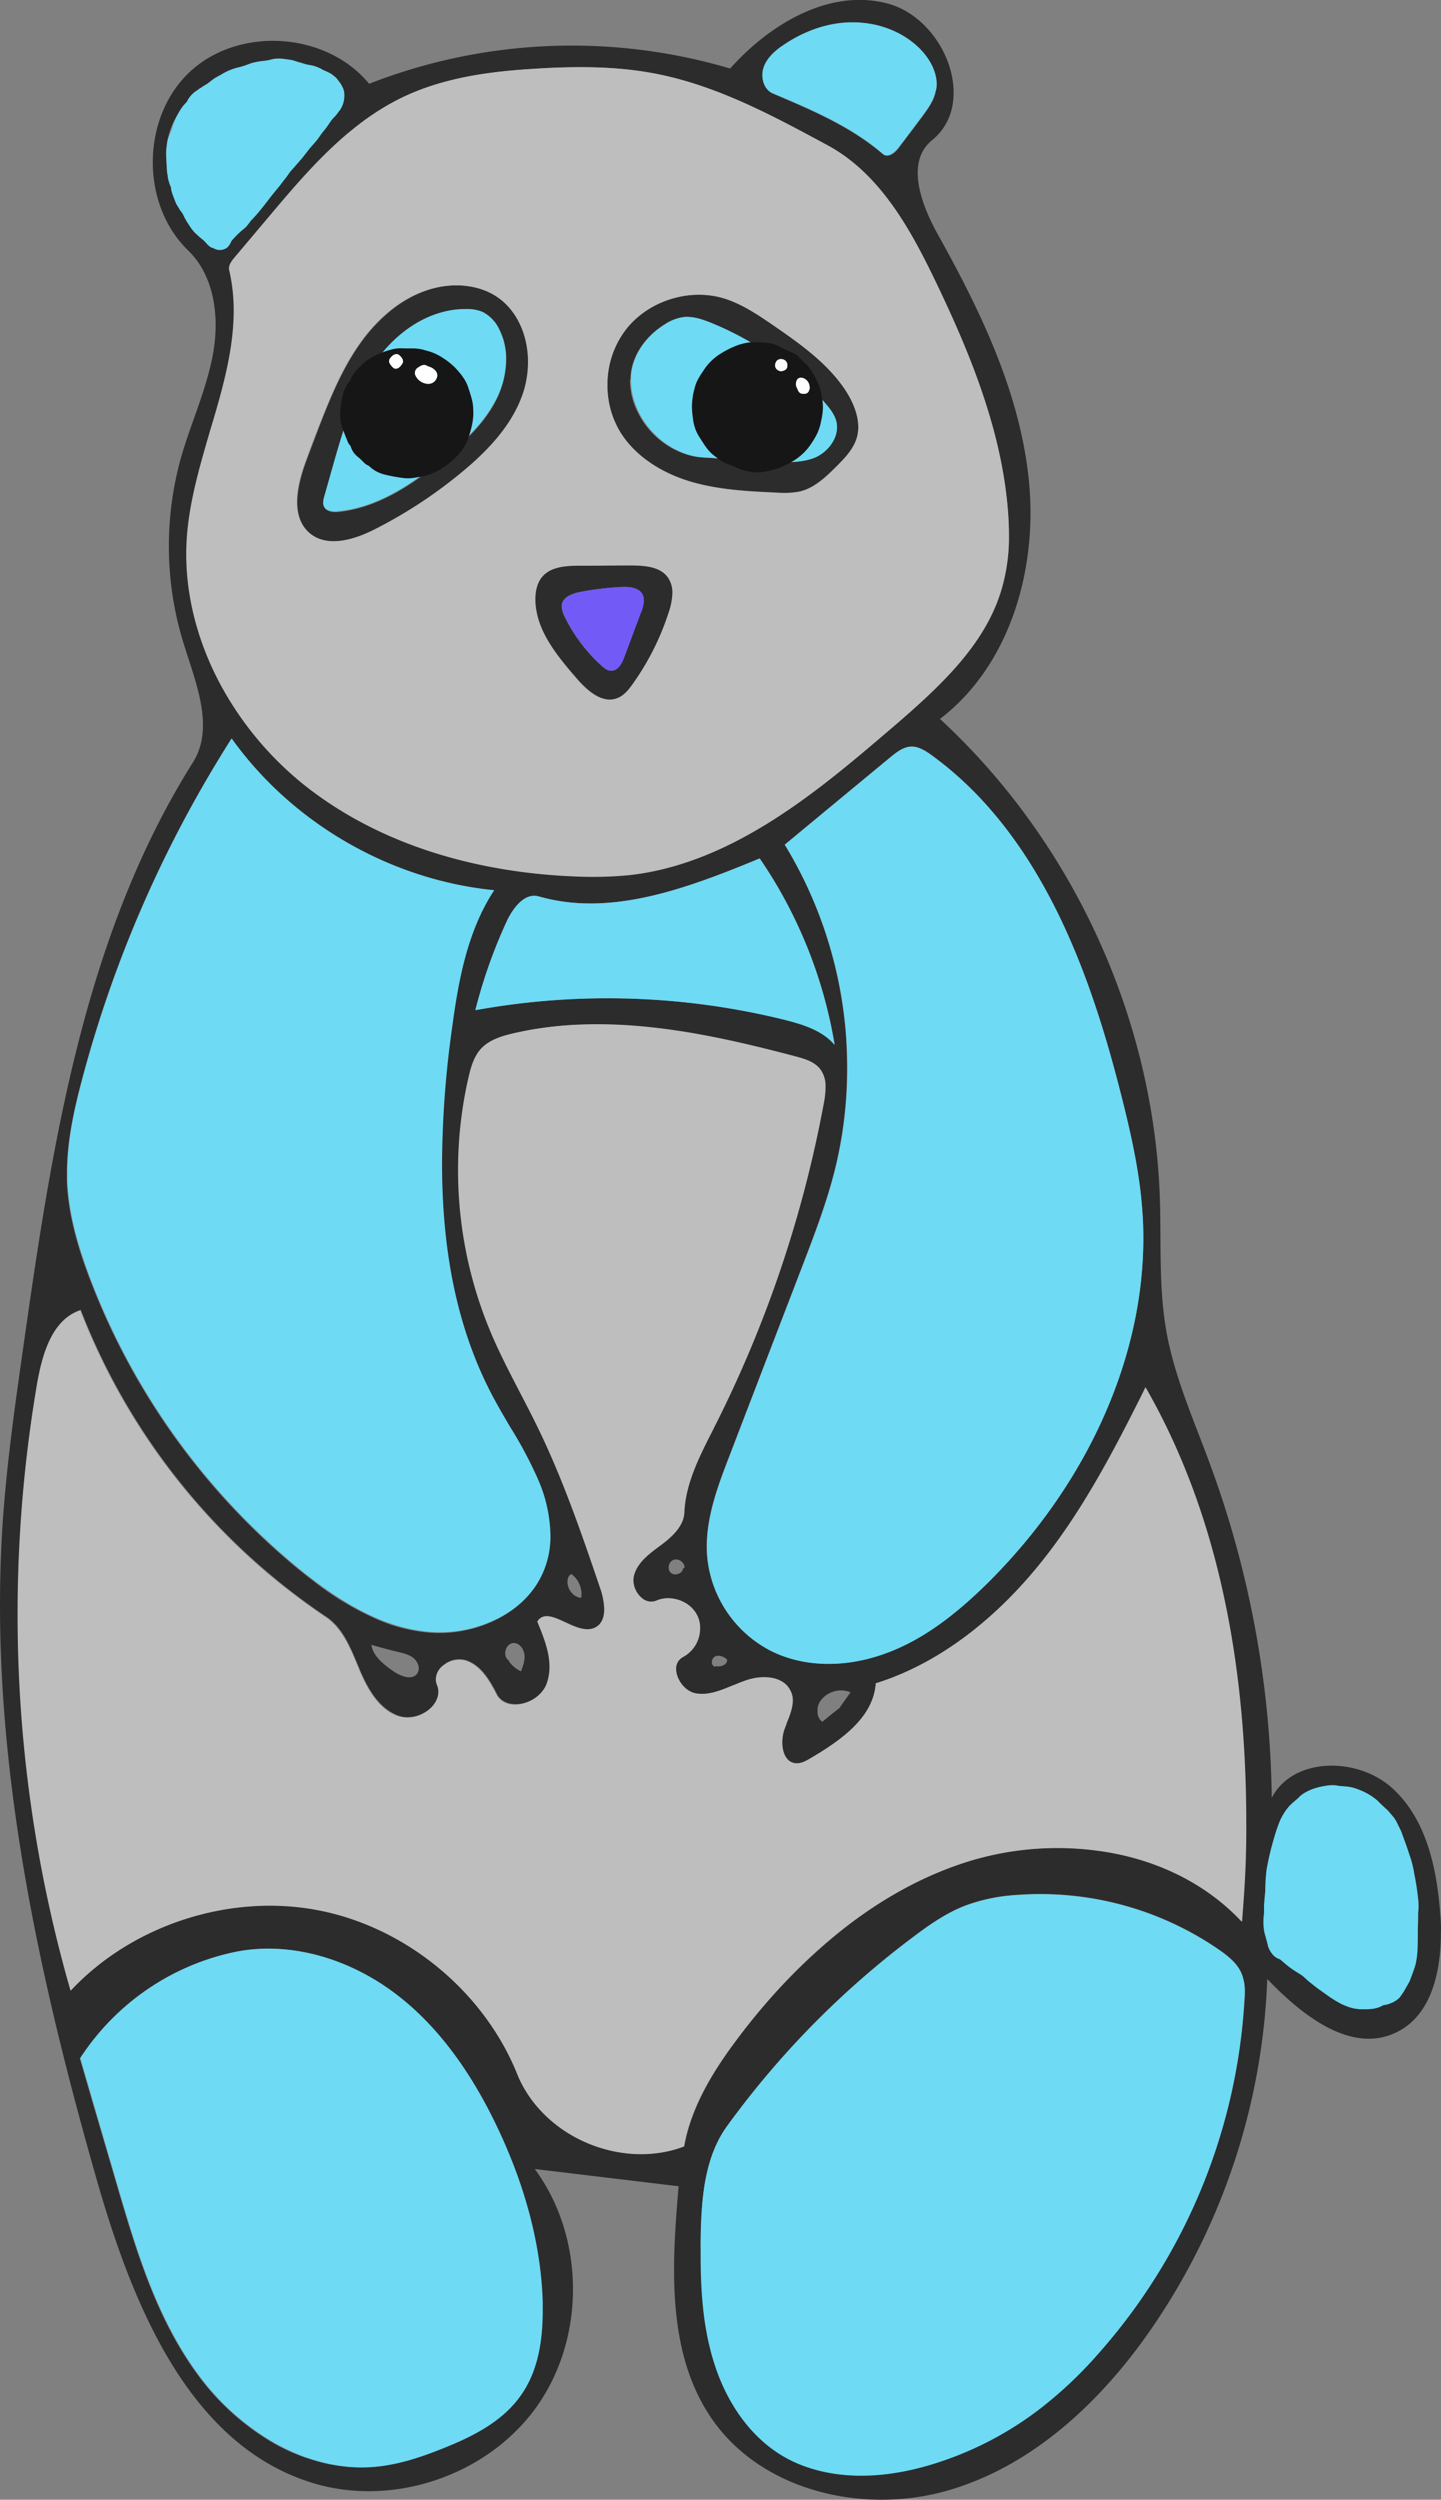 <svg id="Layer_1" data-name="Layer 1" xmlns="http://www.w3.org/2000/svg" viewBox="0 0 576.78 1000.03"><rect x="0" y="0" width="576.78" height="1000.03" fill="#808080" stroke="none"/><defs><style>.cls-1{fill:#2c2c2c;}.cls-2{fill:#bebebe;}.cls-3{fill:#6edaf4;}.cls-4{fill:#725af7;}.cls-5{fill:#161616;}.cls-6{fill:#fefefe;}</style></defs><title>Cute_panda</title><g id="Draw_Layer" data-name="Draw Layer"><path class="cls-1" d="M1201.1,1031.4c-1.3-18.6-5.4-38.5-19.2-51.1s-39.7-12.7-48.3,3.8a399.74,399.74,0,0,0-24.5-132.9c-6.5-17.8-14.4-35.2-17.7-53.8-3.1-17.6-2-35.6-2.6-53.4-2.5-72.1-35-142.6-88-191.5,28.1-21.5,39.1-60,35.6-95.2s-19.3-67.9-36.6-98.9c-6.6-11.9-12.8-28.8-2.2-37.4,18.5-15,5-48.9-18.1-54.8s-46.8,8.3-62.7,26.1a223.06,223.06,0,0,0-144.5,6.1c-17-20.7-51.8-23.1-71.5-5s-20.2,53.1-.9,71.7c10.5,10.2,12.5,26.5,10,40.9-2.6,14.6-8.9,28-12.9,42a131.42,131.42,0,0,0,.9,73.8c4.9,16,12.8,34.1,3.8,48.2-44,70-56.6,154.6-68.2,236.5-3.1,21.7-6.1,43.4-7.7,65.2-6.4,89.6,12.9,179.2,37.6,265.6,14.3,49.8,36.9,105.8,86.3,120.9,32.3,9.9,70.3-3.1,89.8-30.7s19.2-67.7-.9-94.9l57.6,6.9c-2.8,32.1-4.9,67.1,13.6,93.5,20.1,28.6,60.6,37.9,94.2,28.2s60.8-35.1,80.8-63.8a263.68,263.68,0,0,0,47-140.8c13.7,14.3,33.1,29.8,51.1,21.6,14.2-6.4,18.4-23.7,18.4-40a52.5,52.5,0,0,0-.2-6.8Zm-69.6,3.3c0-3.9.1-7.8.2-11.7.1-6,.5-12.8,5.2-16.6,2-1.6,1.8-4.7,2-7.3a19.72,19.72,0,0,1,13.5-17c9.9-3.1,21,2.4,27.2,10.7s8.7,18.8,10.6,29c1.9,10.6,3.3,21.8-.6,31.7s-15.3,17.8-25.4,14.2c-3.8-1.3-7-4.1-10.1-6.7l-20.1-17.4c-2.2-1.9-2.5-5.1-2.5-8.1v-.8ZM943.2,970.3c2,.1,4-1,5.5-1.9,6.4-3.7,12.6-7.8,17.4-12.5,3.8-3.8,6.8-8,8.2-13a23.3,23.3,0,0,0,.8-4.6c23.8-7.4,46.5-23.9,65.7-47.8,15.3-19,27.1-40.6,38.4-63,1.3-2.5,2.6-5.1,3.8-7.7h0c3.3,5.8,6.5,11.8,9.4,18a278.23,278.23,0,0,1,15.8,41.6c2.3,7.9,4.4,16,6.2,24.3,1.9,9,3.5,18.3,4.8,27.8h0v.2c1.2,8.9,2.1,17.8,2.7,26.8q1.2,17.25,1.2,35.4c0,10.6-.3,21.6-.9,32.7-.1,2.3-.3,4.7-.4,7h0c-12.7-13.7-30.2-23.1-50.4-27.2a120.94,120.94,0,0,0-58.5,2.9c-17.7,5.4-34.9,14.7-51.2,27.6a237.09,237.09,0,0,0-41,42.4c-8.7,11.5-19.2,26.9-22.2,44.2a42,42,0,0,1-7.9,2.2,51.4,51.4,0,0,1-17.5.2,53.44,53.44,0,0,1-13.7-4,57.89,57.89,0,0,1-12.3-7.3l-.1-.1h0a50.09,50.09,0,0,1-11.7-13,46.27,46.27,0,0,1-3.6-7c-13.4-33.3-44.9-59.2-80.2-65.7-33.9-6.3-70.8,5-95.4,29.1-1,1-2.1,2.1-3.1,3.2h0a548.36,548.36,0,0,1-21.2-150.9,540.12,540.12,0,0,1,7.9-92.6c1.8-10.5,5.5-24.9,17.2-28.7a262.06,262.06,0,0,0,98.2,122.7c6.5,4.3,9.6,11.9,12.7,19.3l.3.7.4,1c3,7.2,7.6,15.9,15.8,18.7,3.6,1.2,7.9.3,11.4-2.1,2.9-2.1,4.5-4.9,4.5-7.7a7.17,7.17,0,0,0-.6-2.9,5.38,5.38,0,0,1-.4-2.2c0-2.1,1.2-4.1,3.3-5.7A9.56,9.56,0,0,1,811,929c5.8,1.8,9.4,7.5,12.4,13.4,1.4,2.9,4.4,4.4,8.2,4.2a13.5,13.5,0,0,0,3.4-.6,14.15,14.15,0,0,0,3.1-1.4,12.23,12.23,0,0,0,5.4-6.1,19.23,19.23,0,0,0,1.2-6.9c0-6-2.4-12.2-4.9-18.1,2.4-3.7,6.6-1.7,11.1.3,3.9,1.8,8.1,3.8,11.6,2.3,2.6-1.1,4.1-3.7,4.1-7.6a24.39,24.39,0,0,0-1.5-8c-7.2-21.2-14.7-43.1-24.6-63.6-2.4-5-5-9.9-7.5-14.8h0c-4.3-8.3-8.8-16.9-12.4-25.7-1.8-4.5-3.5-9.1-5-13.8a168.8,168.8,0,0,1-6.8-33.8h0c-.5-5.2-.7-10.5-.7-15.7a166,166,0,0,1,4.2-37.3c.9-3.8,2.1-8.1,4.9-11.3,3.2-3.5,8.1-5.1,12.9-6.2a136.28,136.28,0,0,1,24.5-3.4h.9c3.4-.1,6.9-.2,10.3-.1h0c26.5.3,52.9,6.5,76.7,12.8,4.2,1.1,8.1,2.3,10.4,5.5a11.48,11.48,0,0,1,1.9,6.9,35,35,0,0,1-.7,6.5,481.36,481.36,0,0,1-43.4,128.7c-.4.7-.7,1.5-1.1,2.2-5.2,10.4-10.7,21.1-11.3,32.7a11.58,11.58,0,0,1-1.4,4.8h0a13.67,13.67,0,0,1-2,2.9,36.73,36.73,0,0,1-5.9,5.3l-.4.3c-4.4,3.3-9.1,6.7-10.4,12a11,11,0,0,0-.2,1.8,9.47,9.47,0,0,0,4.1,7.6,5.46,5.46,0,0,0,5.1.5,10.64,10.64,0,0,1,3.5-.9,13.29,13.29,0,0,1,10.7,3.9,11.42,11.42,0,0,1,2.1,3,11.81,11.81,0,0,1,1.1,5,13.16,13.16,0,0,1-6.7,11.5,5.3,5.3,0,0,0-2.9,4.9c0,3.9,3.4,8.9,7.9,9.7,5.1.9,10.2-1.2,15.1-3.3h.1c1.4-.6,2.9-1.2,4.3-1.7,4.2-1.5,9.1-1.9,12.9-.6a12.27,12.27,0,0,1,3.2,1.7h0a7.05,7.05,0,0,1,2.1,2.7,8,8,0,0,1,1,4.1c0,3-1.2,6.1-2.5,9.2v.1l-.9,2.4a16.36,16.36,0,0,0-.8,5c.2,3.6,1.7,8.1,5.8,8.3ZM905.1,1160c.2-14.9,1.2-31.9,10.6-44.7a354.61,354.61,0,0,1,74-75.3c7.6-5.7,14.3-10.2,21.7-13a71.42,71.42,0,0,1,20.4-4.1,126.06,126.06,0,0,1,80.8,22c3.6,2.5,7.2,5.4,8.9,9.4a19.8,19.8,0,0,1,1.3,7.5c0,1.2,0,2.5-.1,3.5a233.57,233.57,0,0,1-58.5,141,170.56,170.56,0,0,1-24,22.5,132.84,132.84,0,0,1-42.9,21.8,93.48,93.48,0,0,1-31.4,4.3,61.47,61.47,0,0,1-25-6.2c-1-.5-2-1.1-2.9-1.6-12.9-7.7-22.8-21.5-27.9-38.8-4.3-14.7-4.9-30.2-4.9-42a41.69,41.69,0,0,1-.1-6.3Zm75.8-592.2c2.7-2.2,5.4-4.3,8.6-4.3,2.9,0,5.6,1.7,7.9,3.4a138.91,138.91,0,0,1,20.2,18,161.62,161.62,0,0,1,13.7,17c21.9,31,33.9,68.9,42.1,101.4,3.7,14.6,7.3,30.3,8.4,46.1.2,3.6.4,7.2.4,10.9h0c0,48-22.4,98.1-61.7,137.2-14,14-26.6,22.9-39.6,28.1-16.6,6.6-33.9,6.5-47.5-.1a47.24,47.24,0,0,1-25.9-38.7c0-1-.1-2.1-.1-3.2,0-12.5,4.7-24.9,8.9-35.8l14.4-37.5,14.5-37.7c4.9-12.9,10.1-26.2,13.5-39.8a169.9,169.9,0,0,0,4.9-40.4c0-4.7-.2-9.4-.5-14a172.14,172.14,0,0,0-20-67.8q-2.1-3.9-4.5-7.8,21.3-17.55,42.3-35ZM718.3,368l7-8.3,7-8.3c9.5-11.3,19.8-23.5,31.9-33.6h.1c2.4-2,4.9-4,7.5-5.8a102,102,0,0,1,13.5-8c17.2-8.3,36.4-10.5,53-11.6,20.2-1.3,35.4-.6,49.4,2.1,24.4,4.9,46.6,16.9,68.1,28.5,21.2,11.5,33.4,34.1,43.2,54.4,4.8,10.1,9.8,20.9,14.2,32.2,5.7,14.7,10.4,29.7,13,45.1.8,4.8,1.4,9.6,1.8,14.5.2,3.4.4,6.6.4,9.6a77.79,77.79,0,0,1-2.2,19.4c-3.6,14.1-11.7,25.8-22.1,36.9-5,5.4-10.6,10.5-16.1,15.4-2.3,2-4.7,4.1-7.2,6.2-20.4,17.4-44.4,38-72.1,49.5a132.94,132.94,0,0,1-13.8,4.9,112,112,0,0,1-18.3,3.7,141.15,141.15,0,0,1-22.1.5c-29.6-1.2-72.4-8.5-107.5-36.2a129.11,129.11,0,0,1-34.4-41.3,133,133,0,0,1-7.2-16.5,118.42,118.42,0,0,1-4.9-19.5,99.87,99.87,0,0,1-1.2-15.4q0-3.75.3-7.5c1.1-14.2,5.3-28.4,9.3-42.1,4.6-15.7,9.4-31.9,9.4-47.8a71.18,71.18,0,0,0-1.8-16.2c0-.2-.1-.4-.1-.7-.1-1.4.8-2.8,1.9-4.1Zm212-76.1c1.4-4.1,5.2-7.1,7.9-8.9a57.93,57.93,0,0,1,8.4-4.7h0a47,47,0,0,1,11-3.5,42.34,42.34,0,0,1,7.9-.8c10.2-.1,20,3.6,26.8,10.2,4.5,4.3,7.1,9.6,7.1,14.6a13.33,13.33,0,0,1-.3,2.8c-.8,3.9-3.4,7.3-5.6,10.3l-3.3,4.4-5.9,7.8c-1,1.4-2.7,2.9-4.4,3.1a2.73,2.73,0,0,1-1.8-.5c-12.9-11.1-28.8-17.8-44.1-24.3-2.6-1.1-4.2-3.9-4.2-7.3a6.56,6.56,0,0,1,.5-3.2ZM953,945.3a10.09,10.09,0,0,1,12-3.4c-1.4,2-2.8,3.9-4.2,5.9l.1.1c-2.4,1.9-4.8,3.8-7.2,5.8a4.77,4.77,0,0,1-1.9-4.1,6.17,6.17,0,0,1,1.2-4.3ZM827.5,633.4a19.2,19.2,0,0,1,1.8-3.3,21.41,21.41,0,0,1,1.3-1.9c2.3-3,5.6-5.8,9.7-4.7,28.3,8.1,58-2.6,88.4-15.2A177.63,177.63,0,0,1,942.9,633a184.86,184.86,0,0,1,15.8,49.9h0c-4.9-5.9-12.8-8.2-19.8-10a296.35,296.35,0,0,0-114.1-5.5c-3.2.5-6.5,1-9.7,1.6h0a197.64,197.64,0,0,1,12.4-35.6Zm83.2,294.2c1.6-.8,3.6,0,4.9,1.2.2,2.1-2.6,3.1-4.7,2.6v.3a1.77,1.77,0,0,1-1.4-1.9,2.61,2.61,0,0,1,1.2-2.2Zm-16.5-38.7a3.45,3.45,0,0,1,4.4,3.1l-.6.3c-.2,2.1-3.3,3.2-4.9,1.8a2.72,2.72,0,0,1-.9-2.1,3.17,3.17,0,0,1,2-3.1Zm-41.8,6.3.9-.6a10,10,0,0,1,3.9,9.5c-3.1-.2-5.5-3.3-5.5-6.4a4.51,4.51,0,0,1,.7-2.5Zm-49.3-134A185.92,185.92,0,0,0,814.9,809a140.75,140.75,0,0,0,6.8,14.7c2.2,4.1,4.6,8.1,6.9,12.1a165.84,165.84,0,0,1,10.9,20.4c3.4,8.1,5.2,15.9,5.2,23.1a37,37,0,0,1-2.2,13c-3.1,8.6-9.7,15.7-19,20.4a51.46,51.46,0,0,1-28.4,5.2,66.3,66.3,0,0,1-21.4-6,119.67,119.67,0,0,1-24.3-15c-1.8-1.3-3.6-2.8-5.5-4.3a278.78,278.78,0,0,1-83.6-116.5c-3.9-10.3-8.4-24.1-9-38.6v-3.2c0-12.7,2.8-25.3,5.9-37A484.74,484.74,0,0,1,711,570.4c2-3.3,4-6.6,6.1-9.9h0c22.2,31,57,52.6,94.5,59.2,3.5.6,7,1.1,10.5,1.4h0c-6.6,10.1-10.5,21.6-13.1,33.2-.3,1.6-.7,3.3-1,4.9-1.1,5.6-1.9,11.1-2.6,16.4a399.65,399.65,0,0,0-4.1,54.9c.2,10.8.7,21,1.8,30.7ZM662.6,1080.1a97.85,97.85,0,0,1,47.7-32.2,92.78,92.78,0,0,1,9.1-2.2c1.8-.3,3.6-.6,5.5-.8,15.7-1.7,31.8,2.2,45.8,9.9a88.77,88.77,0,0,1,12.5,8.1,93.09,93.09,0,0,1,9.6,8.4,144.09,144.09,0,0,1,24.4,32.5c2.3,4.1,4.5,8.4,6.7,13,11.1,23.5,17,46.8,17.8,69v3.7c0,14.8-3,26-9.3,34.5-7.5,10.2-19.6,16-30.3,20.3-8,3.2-17.5,6.6-27.6,7.5a62.53,62.53,0,0,1-10.6,0,68.44,68.44,0,0,1-16.6-3.6h-.2a81.25,81.25,0,0,1-12.5-5.6,99.74,99.74,0,0,1-31.3-28.2c-16.7-22.9-24.7-50.5-32.5-77.1l-9-30.7-5.3-18.2c2-3,4-5.7,6.1-8.3Zm168-157.9c2.2.3,3.7,2.6,3.9,4.8s-.6,4.4-1.4,6.5a12.15,12.15,0,0,1-4.9-4.1l.1-.2a3.11,3.11,0,0,1-1.5-2.8c-.1-2.2,1.5-4.5,3.8-4.2Zm-46.1,3.7c2.1.5,4.3,1.1,5.9,2.6s2.4,4,1.2,5.8c-2,3-6.7,1.2-9.7-.9-3.8-2.7-8-5.9-8.7-10.5,3.8,1.1,7.6,2.1,11.3,3ZM694.1,313.5c5.7-11.2,17.7-18,29.8-21.4,10.7-3,23-3.5,32.3,2.6,3.2,2.2,6.2,5.8,5.4,9.7a12.42,12.42,0,0,1-2.8,5c-10.4,13.2-20.9,26.4-31.3,39.6-4.5,5.6-9,11.4-15,15.5a8.86,8.86,0,0,0-4.7-9.3c-10.5-5.2-16.8-17-16.8-28.6a31.48,31.48,0,0,1,3.1-13.1Z" transform="translate(-624.56 -264.88)"/><path class="cls-1" d="M963.6,422c-7.2-11.6-19-19.7-29.4-26.9-6.3-4.3-12.8-8.8-20.4-11-13.9-4-30.3,1.4-39,13a36.24,36.24,0,0,0-7.1,21.8,35.2,35.2,0,0,0,5.4,19.2c5.6,8.8,15.5,15.7,27.9,19.4,11.2,3.3,22.9,3.9,34.4,4.4a34.75,34.75,0,0,0,9.1-.4c6.2-1.4,11.1-6.4,15.1-10.3,3-3,6.4-6.5,7.8-10.9a15.07,15.07,0,0,0,.7-4.8c-.1-5.2-2.5-10.3-4.5-13.5Zm-86.7-5.6c.1-8.2,5.3-16.5,13.4-21.6a19.68,19.68,0,0,1,8-3.1c3.7-.3,7.3.9,10.4,2.2a123.53,123.53,0,0,1,45.5,31.7c2.1,2.4,4.5,5.2,5.1,8.6a9.15,9.15,0,0,1,.1,1.7c0,4.9-3.8,9.9-9.2,12.1-5.6,2.3-11.9,1.9-17.6,1.5-8.9-.5-17.9-1.1-26.8-1.6a24.85,24.85,0,0,1-7.1-1.4,33.33,33.33,0,0,1-20.8-21.4,29.23,29.23,0,0,1-1.2-8.3.4.4,0,0,0,.2-.4Z" transform="translate(-624.56 -264.88)"/><path class="cls-1" d="M892.1,496.1a8,8,0,0,0-2.2-2.3,13.55,13.55,0,0,0-4.4-2,39.28,39.28,0,0,0-8.6-.8c-6.6,0-13.3.1-19.9.1h-.4c-5.4,0-11.5.4-14.9,4.4-1.8,2.1-2.8,5.2-2.8,9v.5c.2,11.6,7.9,21.4,16.5,31.2,6.1,7.1,11.4,9.7,16.1,8,2.8-1,4.8-3.6,6.5-5.9a104.42,104.42,0,0,0,14.3-28.5,25.81,25.81,0,0,0,1.5-7.9,11,11,0,0,0-1.7-5.8Zm-42.7,10.7c.4-2.5,2.9-4.2,7.3-5.1a130.39,130.39,0,0,1,16.5-2c4.5-.2,7.3.7,8.5,3a4.71,4.71,0,0,1,.5,2.4,15.34,15.34,0,0,1-1.1,4.7c-2.2,5.9-4.4,11.9-6.7,17.9-1.4,3.8-3.1,5.6-5.3,5.5-1.5,0-2.8-1.1-3.8-2a65,65,0,0,1-14.8-19.7,9.83,9.83,0,0,1-1.1-3.9v-.8Z" transform="translate(-624.56 -264.88)"/><path class="cls-1" d="M823.6,383.6c-7.3-4.8-17.4-5.9-27.1-2.9a42.45,42.45,0,0,0-8.7,3.8,50.76,50.76,0,0,0-8.5,6.1,64.72,64.72,0,0,0-10.5,11.7c-7,9.8-11.7,21.2-15.9,31.9-1.9,5-3.9,10.3-5.9,15.6-2.2,6.1-3.4,11.5-3.4,16,0,5.4,1.7,9.6,5,12.4,7.1,6,18.1,2.5,26-1.4a191.86,191.86,0,0,0,34.6-22.5c13.7-11.2,21.6-21.6,25.2-32.9a40,40,0,0,0,1.7-11.5c0-11.3-4.7-21.1-12.5-26.3Zm-69.2,80.1,1.8-6.3L758,451c4-14,8.1-28.5,16.6-40.8,9.4-13.7,23.1-21.8,36.6-21.6a16.07,16.07,0,0,1,6.7,1.2,14.83,14.83,0,0,1,6.5,6.8,25.8,25.8,0,0,1,2.8,12.2,37,37,0,0,1-4.5,17.1c-4.8,9-12.7,16.2-20.4,22.5-11.6,9.6-25.8,19.6-42.2,21.3-1.7.2-4.8.1-5.8-2a2.9,2.9,0,0,1-.3-1.4,7.1,7.1,0,0,1,.4-2.6Z" transform="translate(-624.56 -264.88)"/><path class="cls-2" d="M1123.4,994c0-32.5-3-62.9-8.9-90.2-6.6-31-17.2-59.2-31.4-83.9-12.5,25.1-25.2,49.5-42.3,70.6-19.3,23.8-42,40.4-65.7,47.8-.9,13.4-13.2,22.4-26.3,30.1-1.5.9-3.5,2-5.5,1.9-4.2-.2-5.6-4.6-5.6-8.4a16.36,16.36,0,0,1,.8-5l.9-2.4v-.1c1.2-3,2.5-6.2,2.5-9.2a8,8,0,0,0-1-4.1c-2.9-5.8-11.4-6.4-18.3-3.8-1.4.5-2.9,1.1-4.3,1.7h-.1c-4.9,2-9.9,4.2-15.1,3.3-4.5-.8-7.9-5.8-7.9-9.7a5.23,5.23,0,0,1,2.9-4.9,12.92,12.92,0,0,0,6.7-11.5,10.75,10.75,0,0,0-1.1-5c-2.7-5.7-10.5-8.6-16.4-6a5.51,5.51,0,0,1-5.1-.5,9.47,9.47,0,0,1-4.1-7.6,11,11,0,0,1,.2-1.8c1.3-5.2,5.9-8.7,10.4-12l.4-.3c4.2-3.1,9.2-7.5,9.4-13.1.5-11.6,6-22.3,11.3-32.7.4-.7.7-1.5,1.1-2.2a480.18,480.18,0,0,0,43.4-128.7,34.06,34.06,0,0,0,.7-6.5,11.28,11.28,0,0,0-1.9-6.9c-2.3-3.2-6.2-4.4-10.4-5.5-34.6-9.1-74.7-18-112.8-9.1-4.7,1.1-9.6,2.6-12.9,6.2-2.8,3.1-4,7.4-4.9,11.3a165.34,165.34,0,0,0-4.2,37.3,167,167,0,0,0,12.5,63.4c3.6,8.8,8.1,17.4,12.4,25.7h0c2.5,4.8,5.1,9.8,7.5,14.8,9.9,20.5,17.4,42.4,24.6,63.6a27.91,27.91,0,0,1,1.5,8c0,3.9-1.4,6.5-4.1,7.6-3.5,1.4-7.6-.4-11.6-2.3-4.5-2.1-8.7-4.1-11.1-.3,2.4,5.8,4.9,12,4.9,18.1a20,20,0,0,1-1.2,6.9c-1.7,4.4-6.7,7.9-12,8.2-3.7.2-6.7-1.3-8.1-4.2-3-5.9-6.6-11.6-12.4-13.4a10.15,10.15,0,0,0-8.5,1.7,7.2,7.2,0,0,0-3.3,5.7,5.7,5.7,0,0,0,.4,2.2,7.17,7.17,0,0,1,.6,2.9c0,2.8-1.6,5.6-4.5,7.7a13,13,0,0,1-11.4,2.1c-8.2-2.7-12.7-11.4-15.8-18.7l-.4-1-.3-.7c-3-7.3-6.2-14.9-12.7-19.3a261.57,261.57,0,0,1-98.2-122.7c-11.6,3.8-15.3,18.3-17.2,28.7a550.35,550.35,0,0,0-7.9,92.6,543.54,543.54,0,0,0,21.2,150.9c24.5-26.2,63.3-38.9,98.6-32.3s66.8,32.4,80.2,65.7c4.8,11.9,14.9,21.9,27.7,27.4s27,6.1,39,1.5c3.1-17.4,13.5-32.8,22.2-44.2,12.8-16.8,26.5-31,41-42.4,16.3-12.9,33.6-22.2,51.2-27.6a121,121,0,0,1,58.5-2.9c20.3,4.1,37.7,13.6,50.4,27.2a385.33,385.33,0,0,0,1.8-39.7Z" transform="translate(-624.56 -264.88)"/><path class="cls-2" d="M1028.4,478.8c0-3-.1-6.2-.4-9.6-2.6-33.2-16.1-65-29-91.8-9.8-20.3-22-43-43.2-54.4-21.5-11.6-43.6-23.6-68.1-28.5-14-2.8-29.2-3.4-49.4-2.1-16.5,1-35.8,3.2-53,11.6-21.9,10.6-38.5,30.3-53.1,47.6l-7,8.3-7,8.3c-1,1.2-2,2.6-2,4.1a2,2,0,0,0,.1.7,71.18,71.18,0,0,1,1.8,16.2c0,15.9-4.7,32.2-9.4,47.8-4,13.7-8.2,27.9-9.3,42.1q-.3,3.75-.3,7.5c0,17.2,4.6,34.9,13.3,51.4a131.51,131.51,0,0,0,34.4,41.3c35.2,27.7,77.9,35,107.5,36.2a154.56,154.56,0,0,0,22.1-.5c41.6-4.6,76.3-34.3,104.2-58.1,21.3-18.2,39.5-35.2,45.4-58.5a71.63,71.63,0,0,0,2.4-19.6ZM867.7,418.9a36,36,0,0,1,7.1-21.8c8.7-11.6,25.1-17,39-13,7.5,2.2,14.1,6.7,20.4,11,10.4,7.2,22.2,15.4,29.4,26.9,2,3.3,4.5,8.3,4.5,13.6a15.07,15.07,0,0,1-.7,4.8c-1.4,4.4-4.8,7.8-7.8,10.9-3.9,3.9-8.8,8.9-15.1,10.3a34.75,34.75,0,0,1-9.1.4c-11.4-.5-23.2-1.1-34.4-4.4-12.4-3.7-22.3-10.6-27.9-19.4a36,36,0,0,1-5.4-19.3Zm-28.9,85.7c0-3.7.9-6.8,2.8-9,3.4-4,9.5-4.4,14.9-4.4h.4c6.6,0,13.3-.1,19.9-.1,6.1,0,12.3.5,15.3,5.1a10.68,10.68,0,0,1,1.6,5.8,26.91,26.91,0,0,1-1.5,7.9,104.42,104.42,0,0,1-14.3,28.5c-1.6,2.3-3.6,4.9-6.5,5.9-4.7,1.7-10-.9-16.1-8-8.5-9.8-16.2-19.6-16.5-31.2v-.5Zm-95.4-38.9c0-4.4,1.1-9.8,3.4-16,1.9-5.3,3.9-10.6,5.9-15.6,4.2-10.7,8.9-22,15.9-31.9,5.4-7.6,14.6-17.5,27.7-21.5,9.7-3,19.9-1.9,27.1,2.9,7.8,5.2,12.5,15,12.5,26.1a40.52,40.52,0,0,1-1.7,11.5c-3.5,11.2-11.5,21.7-25.2,32.9a187.12,187.12,0,0,1-34.6,22.6c-7.9,4-18.9,7.5-26,1.4-3.3-2.8-5-7-5-12.4Z" transform="translate(-624.56 -264.88)"/><path class="cls-3" d="M844.9,879.3a58.54,58.54,0,0,0-5.2-23.1,165.84,165.84,0,0,0-10.9-20.4c-2.3-3.9-4.7-8-6.9-12.1-13.7-25.8-20.4-56.3-20.4-93.3a399.65,399.65,0,0,1,4.1-54.9c2.4-17.7,5.9-38,16.8-54.5-41.5-4.1-80.8-26.7-105.1-60.7A484.94,484.94,0,0,0,657.4,697c-3.1,11.7-5.9,24.2-5.9,37v3.2c.6,14.5,5.1,28.2,9,38.6a277.91,277.91,0,0,0,83.6,116.5c24.9,20.5,41.2,24.2,51.2,25.3a51.46,51.46,0,0,0,28.4-5.2c9.3-4.7,15.8-11.7,19-20.4a36,36,0,0,0,2.2-12.7Z" transform="translate(-624.56 -264.88)"/><path class="cls-3" d="M1082.2,760.2h0c0-3.6-.1-7.3-.4-10.9-1.1-15.8-4.7-31.5-8.4-46.1-11.7-46.2-31-103.6-76-136.2-2.3-1.6-5-3.4-7.9-3.4-3.1,0-5.8,2-8.6,4.3-14.1,11.6-28.1,23.2-42.2,34.9a171,171,0,0,1,25,89.6,165.51,165.51,0,0,1-4.9,40.4c-3.4,13.6-8.5,26.9-13.5,39.8l-14.5,37.7-14.4,37.5c-4.2,10.9-8.9,23.2-8.9,35.8,0,1,0,2.1.1,3.2a47.24,47.24,0,0,0,25.9,38.7c13.6,6.7,30.9,6.7,47.5.1,13-5.1,25.5-14.1,39.6-28.1,39.2-39.3,61.6-89.2,61.6-137.3Z" transform="translate(-624.56 -264.88)"/><path class="cls-3" d="M958.6,682.9h0a184.12,184.12,0,0,0-30-74.6c-30.4,12.6-60.1,23.3-88.4,15.2-6.7-1.9-11.5,7.1-12.8,9.9A203.52,203.52,0,0,0,814.8,669a295.81,295.81,0,0,1,123.9,3.9c7.1,1.8,15,4.2,19.9,10Z" transform="translate(-624.56 -264.88)"/><path class="cls-3" d="M999.5,298.6c0-4.9-2.6-10.2-7.1-14.6-6.8-6.6-16.6-10.3-26.8-10.2-9.3,0-19,3.3-27.5,9.1-2.7,1.8-6.5,4.8-7.9,8.9a10.07,10.07,0,0,0-.5,3.1c0,3.4,1.6,6.2,4.2,7.3,15.4,6.5,31.3,13.2,44.1,24.3a2.27,2.27,0,0,0,1.8.5c1.6-.1,3.3-1.7,4.4-3.1l5.9-7.8,3.3-4.4c2.2-3,4.8-6.3,5.6-10.3a6.92,6.92,0,0,0,.5-2.8Z" transform="translate(-624.56 -264.88)"/><path class="cls-3" d="M959.6,435.9a10.28,10.28,0,0,0-.1-1.7c-.6-3.4-3-6.2-5.1-8.6a124.71,124.71,0,0,0-45.5-31.7c-3.1-1.2-6.7-2.5-10.4-2.2a17.18,17.18,0,0,0-8,3.1c-8.2,5.1-13.3,13.4-13.4,21.6v.4c0,15.6,13.6,30.1,29.2,31.1,8.9.5,17.9,1.1,26.8,1.6,5.6.3,12,.7,17.6-1.5,5.1-2.2,8.9-7.2,8.9-12.1Z" transform="translate(-624.56 -264.88)"/><path class="cls-3" d="M827.1,408.7a26.09,26.09,0,0,0-2.8-12.2,14.83,14.83,0,0,0-6.5-6.8,16.07,16.07,0,0,0-6.7-1.2c-13.5-.1-27.2,7.9-36.6,21.6-8.4,12.3-12.6,26.8-16.6,40.8l-1.8,6.4-1.8,6.3a10,10,0,0,0-.4,2.4,3.19,3.19,0,0,0,.3,1.4c1,2.2,4.1,2.2,5.8,2,16.5-1.7,30.6-11.7,42.2-21.3,7.7-6.3,15.6-13.5,20.4-22.5a35.63,35.63,0,0,0,4.5-16.9Z" transform="translate(-624.56 -264.88)"/><path class="cls-3" d="M841.8,1189.4v-3.7c-.7-22.2-6.7-45.4-17.8-69s-24.7-41.7-40.7-53.9c-19.3-14.8-43.1-21.2-63.9-17.2a98,98,0,0,0-62.7,42.6l5.3,18.2,9,30.7c7.8,26.6,15.8,54.2,32.5,77.1a98.67,98.67,0,0,0,31.3,28.2c13,7.2,26.7,10.5,39.9,9.3,10.1-.9,19.6-4.3,27.5-7.5,10.8-4.3,22.8-10.1,30.3-20.3,6.3-8.4,9.3-19.7,9.3-34.5Z" transform="translate(-624.56 -264.88)"/><path class="cls-3" d="M1122.8,1061.9a18,18,0,0,0-1.3-7.5c-1.7-4-5.3-6.9-8.9-9.4a126.06,126.06,0,0,0-80.8-22,71.42,71.42,0,0,0-20.4,4.1c-7.5,2.8-14.1,7.2-21.7,13a355.08,355.08,0,0,0-74.1,75.3c-9.3,12.8-10.3,29.8-10.6,44.7v6.5c0,11.9.5,27.3,4.9,42,5.1,17.4,15.1,31.2,27.9,38.8,8.9,5.3,28.4,12.8,59.4,3.5a135.91,135.91,0,0,0,42.9-21.8,165.27,165.27,0,0,0,24-22.5,233.57,233.57,0,0,0,58.5-141c.1-1.2.2-2.5.2-3.7Z" transform="translate(-624.56 -264.88)"/><path class="cls-4" d="M882.3,505.1a6,6,0,0,0-.5-2.4c-1.2-2.2-3.9-3.2-8.5-3a114.37,114.37,0,0,0-16.5,2c-4.4.9-6.9,2.6-7.3,5.1v.8a10.32,10.32,0,0,0,1.1,3.9,65,65,0,0,0,14.8,19.7c1.1.9,2.3,2,3.8,2,2.2,0,3.9-1.7,5.3-5.5,2.2-5.9,4.4-11.9,6.7-17.9a12.45,12.45,0,0,0,1.1-4.7Z" transform="translate(-624.56 -264.88)"/><path class="cls-3" d="M729.2,309.7a20,20,0,0,1-1.6-1.4c-.2-.2-.7-.2-1-.2h-.8a25.39,25.39,0,0,0-3.9,0,3.72,3.72,0,0,0-2.2.8h0c.2-.4.5-.8.7-1.2a24.26,24.26,0,0,1,1.4-2,7.46,7.46,0,0,0,1.2-.7,14.21,14.21,0,0,0,2.5-2.4,4.23,4.23,0,0,0,.5-.7c0-.1.3-.5.1-.7a.75.75,0,0,0-.5-.1.37.37,0,0,0-.3.1,3,3,0,0,0-.8.4,12.38,12.38,0,0,0-1.8,1.4,6.12,6.12,0,0,0-1.2.5c-.9.4-1.9.8-2.8,1.3s-1.6.9-2.4,1.4-1.6,1.1-2.4,1.7-1.8,1.4-2.7,2.2a39.67,39.67,0,0,0-2.9,2.9,33,33,0,0,0-2.2,3,9.82,9.82,0,0,0-.8,1.8c-.1.3-.2.7-.3,1.1a2.2,2.2,0,0,0-.1.8c0,.6.6.7,1.1.8a.9.9,0,0,0,.5-.1,15.76,15.76,0,0,0,1.5-1.2c.1-.1,1.7-1.8,1.3-2l-.6-.3a.37.37,0,0,1-.1-.3,6,6,0,0,1,.6-2.2,8.26,8.26,0,0,1,.7-1.3,2.19,2.19,0,0,0,.3-.5l.3-.3.4-.4c.2-.2.5-.4.7-.6.7-.5,1.4-1.1,2.2-1.6.6-.4,1.3-.8,2-1.2s1.4-.7,2.2-1.1c.4-.1.7-.3,1.1-.4-.5.7-1.1,1.3-1.6,2.1a30.49,30.49,0,0,0-1.9,3c-.5.8-.9,1.7-1.3,2.5a11.72,11.72,0,0,0-.9,2.4,5.08,5.08,0,0,0-.3,1.7,3.18,3.18,0,0,0,.2,1.4h.2c.2,0,.3-.1.5-.2a9.38,9.38,0,0,0,1.2-.9,13.36,13.36,0,0,0,2-2.1,6.38,6.38,0,0,0,.8-1.4l.3-1.2a17.42,17.42,0,0,1,.5-2.2c.8-.1,1.6-.3,2.4-.4a11.8,11.8,0,0,0,2-.4,15.52,15.52,0,0,1,2.1-.4,3.51,3.51,0,0,1,.8.5c.3.2.6.5.9.7a.37.37,0,0,0,.3-.1,7,7,0,0,0,1-.8,4.35,4.35,0,0,0,.6-.7,2.19,2.19,0,0,0,.3-.5v-.3Zm-20.9,6.7Z" transform="translate(-624.56 -264.88)"/><path class="cls-3" d="M729.1,310.4a16,16,0,0,1-2.1-.5.31.31,0,0,1-.2-.1,2.44,2.44,0,0,0-2.2,0,13.93,13.93,0,0,0-1.9,1.5,9,9,0,0,1-1,.9c0-.1.1-.2.2-.3a16.18,16.18,0,0,1,1-1.8,17.39,17.39,0,0,1,1.1-1.8c.1-.2.3-.5.4-.7l.3-.6a10.37,10.37,0,0,0,.4-1c0-.3.1-.6.1-1a2.54,2.54,0,0,0-.9-2.1c-.2-.1-.4-.3-.6-.4a3.31,3.31,0,0,0-1.5-.4,3.83,3.83,0,0,0-2.5.7,14.91,14.91,0,0,0-2,1.5c-.5.4-1.1,1-1.6,1.5a6.89,6.89,0,0,0-1.1,1.3l-.9,1.2a1.33,1.33,0,0,0-.3-.8,2.48,2.48,0,0,0-1.6-1.2,3.3,3.3,0,0,0-1.4,0,4.1,4.1,0,0,0-.1-1.1l.3-.3a4.62,4.62,0,0,1,.7-.7,4.18,4.18,0,0,0,1.1-1.8,1.7,1.7,0,0,0,0-1c-.1-.5-.5-.8-.9-1.2-.7-.5-1.7-.2-2.6,0-.7.2-1.3.5-1.9.7-1,.4-1.9,1-2.9,1.4a13.36,13.36,0,0,0-1.8.7c-.2.1-.5.2-.7.3a4.44,4.44,0,0,0-1.1.8,19.2,19.2,0,0,0-1.5,1.4c-.6.7-1.3,1.4-1.9,2.2a29,29,0,0,0-2.9,5.2,23,23,0,0,0-1.2,3.4c-.4,1-.8,2-1.2,3.1a16.22,16.22,0,0,0-.8,4.9,3.22,3.22,0,0,0,.7,2.5v1.4a1.7,1.7,0,0,0,.1.7,1.33,1.33,0,0,0,.6.9,11.05,11.05,0,0,0,.9,3.1A2.37,2.37,0,0,0,697,334a2.17,2.17,0,0,0,1-1.1c0,.1.1.1.1.2a5.5,5.5,0,0,0,.7.9,2.87,2.87,0,0,0,3.3.4,3.18,3.18,0,0,0,1-1,3.29,3.29,0,0,0,.4-1.7c.1-1.1,0-2.2,0-3.3s0-2.1.1-3.2c0-.3.1-.6.1-.9l.3-1.2a8.6,8.6,0,0,0,.1,1.6,24.18,24.18,0,0,0,.3,2.5,8,8,0,0,0,.3,1.5,6.94,6.94,0,0,0,.5,1.3,2.19,2.19,0,0,0,.3.5,2.41,2.41,0,0,0,1,1,3.25,3.25,0,0,0,3.3,0,3.41,3.41,0,0,0,1.5-2.2,13.64,13.64,0,0,1,.4-1.7c.2-1.2.5-2.4.8-3.6s.8-2.4,1.2-3.6c0-.1.1-.2.2-.4v.3a3.55,3.55,0,0,0,.4.9,2.48,2.48,0,0,0,4,.5,12.23,12.23,0,0,0,1.2-1.9,11.91,11.91,0,0,1,.9-1.5c.4-.4.9-.8,1.3-1.2a17.88,17.88,0,0,1,1.4-1.3c.8-.8,1.7-1.7,2.6-2.5.1,0,.3.1.4.1a13.64,13.64,0,0,1,1.7.4,1.71,1.71,0,0,0,2.2-1.3v-.4a1.17,1.17,0,0,0-.9-1.7ZM697,331Z" transform="translate(-624.56 -264.88)"/><path class="cls-3" d="M710.9,352.3c-.1-.1-.3-.1-.4-.2a6.47,6.47,0,0,1-.8-.9,16.86,16.86,0,0,0-2.5-2c-.7-.6-1.5-1.2-2.2-1.9a3.3,3.3,0,0,0,0-1.4,2.85,2.85,0,0,0-.8-1.4,1.38,1.38,0,0,0-.4-.3,17.1,17.1,0,0,1-1.1-1.4c-.4-.5-.9-1-1.4-1.6v-.1a4.05,4.05,0,0,0-.5-.9c-.3-.6-.6-1.2-.9-1.9a33.59,33.59,0,0,1-1.4-4.5,47.63,47.63,0,0,1-1-5.2c-.1-1.2-.2-2.5-.2-3.7v-2.5a.89.89,0,0,0,1.1-.5,1.13,1.13,0,0,0-.4-1.5,6.89,6.89,0,0,0-.8-.3c-.1,0-.3-.1-.4-.1a1.76,1.76,0,0,0-.4-.5,2.9,2.9,0,0,0-4,0,3.29,3.29,0,0,0-.7,1.3.37.37,0,0,1-.1.3c0,.2-.1.5-.1.7l-.3,2.4a24.09,24.09,0,0,0,0,3.8c0,1.2,0,2.4.1,3.6a10.28,10.28,0,0,0,.1,1.7,7.72,7.72,0,0,0,.2,1.5c0,.2.1.4.1.6v.3a13.64,13.64,0,0,0,.4,1.7,11.72,11.72,0,0,0,.9,2.4,7.72,7.72,0,0,0,.2,1.5,17.23,17.23,0,0,0,.7,2.1,11.22,11.22,0,0,0,.5,1.3,15.39,15.39,0,0,0,.8,1.9c.4.7.8,1.3,1.2,2a18.1,18.1,0,0,0,3.7,4.1c.5.5,1.1,1,1.7,1.5s1.2,1,1.9,1.5c.5.4,1,1,1.5,1.5.2.2.4.5.7.8a3.82,3.82,0,0,0,4.8.8,4,4,0,0,0,1.3-1.3,3.31,3.31,0,0,0,.4-1.5v-.1c0-.2.1-.5.1-.8a3.19,3.19,0,0,0-1.6-2.8Z" transform="translate(-624.56 -264.88)"/><path class="cls-3" d="M761.5,299.4a12.54,12.54,0,0,0-1.6-2.4,10.63,10.63,0,0,0-.9-1.1c-.6-.5-1.2-1-1.9-1.5a22.45,22.45,0,0,0-2.7-1.3,8.26,8.26,0,0,1-1.3-.7,24.43,24.43,0,0,0-2.4-1c-1.1-.4-2.4-.5-3.6-.8-.8-.2-1.6-.5-2.4-.7s-1.9-.6-2.9-.9c-1.3-.3-2.6-.4-3.9-.6-.4,0-.9-.1-1.4-.1a14.77,14.77,0,0,0-2.1.1,16,16,0,0,0-2.1.5l-1.9.3a28.64,28.64,0,0,0-5.1.9c-.9.3-1.9.7-2.8,1a22.88,22.88,0,0,1-2.8.8,22.64,22.64,0,0,0-6.6,2.8c-.9.5-1.9,1-2.8,1.6s-1.6,1.2-2.4,1.8-1.5.9-2.2,1.4-1.5.9-2.2,1.5a10.91,10.91,0,0,0-3.7,3.7c-.2.4-.3.8-.5,1.2s-.4.7-.6,1.1a3.93,3.93,0,0,0-.3,2.8,4.71,4.71,0,0,0-.4,1.7,2.77,2.77,0,0,0,2.1,2.7c2.1.7,3.7-1.5,5-2.8a11,11,0,0,1,1.1-1c.3,0,.6-.1.9-.1a10.86,10.86,0,0,0,.1,3.1,3.81,3.81,0,0,0,.3,1c-.4.4-.9.8-1.3,1.2a28.54,28.54,0,0,0-4.7,5.7,16.27,16.27,0,0,0-1.1,2.3,23.29,23.29,0,0,0-1.1,2.8c-.2.6-.4,1.2-.6,1.9-.3,1.3-.6,2.7-.8,4-.1,1-.3,2-.4,3.1,0,.5-.1,1.1-.1,1.7a12.31,12.31,0,0,0,.2,2,.76.76,0,0,0,.1.4h0a15,15,0,0,0,.2,2,12.66,12.66,0,0,0,.6,1.8,4.92,4.92,0,0,0,1,1.5,55.09,55.09,0,0,0,.6,5.7,28.72,28.72,0,0,0,.8,3.8,12,12,0,0,0,3.2,5.1,13.93,13.93,0,0,0,1.9,1.5c.1,0,.2.1.3.1.6.2.9.4,1.3.5l.1.1.3.3a2.19,2.19,0,0,1,.3.5,4.88,4.88,0,0,0,4.2,2.5,5,5,0,0,0,2.4-.6,3.06,3.06,0,0,0,1.3-1.2,7,7,0,0,0,.6-.9,3,3,0,0,1,.4-.8c0-.1.1-.1.1-.2a37.27,37.27,0,0,1,3.4-3.5c.7-.7,1.6-1.3,2.3-2a20.28,20.28,0,0,0,1.8-2.3c.5-.5,1-1.1,1.5-1.6.7-.8,1.4-1.5,2-2.3,1.3-1.6,2.6-3.2,3.8-4.8s2.7-3.4,4.1-5.1c.9-1.1,1.8-2.4,2.8-3.6.6-.8,1.2-1.7,1.8-2.5.5-.6,1.1-1.2,1.7-1.9s1.3-1.5,2-2.3,1.3-1.5,1.9-2.3l2.1-2.7,2.2-2.5c1-1.1,1.8-2.4,2.7-3.6.8-1,1.6-2,2.4-3.1.5-.8,1-1.5,1.6-2.3a16.61,16.61,0,0,1,1.3-1.4c.7-.8,1.4-1.8,2.1-2.7a10.4,10.4,0,0,0,1.6-5.5v-.1a7,7,0,0,0-.9-3.7Zm-7.1-6.3Z" transform="translate(-624.56 -264.88)"/><path class="cls-3" d="M699.3,342.3l-.1-.1a10.91,10.91,0,0,1-.6-1.1c-.2-.4-.3-.7-.5-1.1-.3-.7-.7-1.5-1-2.3l-.6-1.5-.3-.9c0-.2-.1-.5-.1-.7v-1a1.09,1.09,0,0,1,.1-.5v-.4c-.1-.1-.2-.2-.3-.2h-.4c-.1,0-.2.2-.2.3a6.6,6.6,0,0,0-.1,1.4v.7a4.71,4.71,0,0,0,.4,1.6,24.88,24.88,0,0,0,1.1,2.9v-.1c.2.6.5,1.2.7,1.8.1.3.3.7.4,1a3.45,3.45,0,0,0,.9,1.2c.1,0,.2.1.3.1a.4.4,0,0,0,.4-.2.76.76,0,0,0,.2-.4,2.19,2.19,0,0,0-.3-.5Zm-3.3-8.9Zm.3,5.8Z" transform="translate(-624.56 -264.88)"/><path class="cls-3" d="M710.1,359.9a8.26,8.26,0,0,1-1.3-.7c-.2-.1-.3-.3-.5-.5s-.3-.4-.5-.6c-.4-.5-.8-1.1-1.2-1.6s-.9-1.2-1.3-1.9-.9-1.2-1.3-1.9-.8-1.3-1.2-1.9-.8-1.3-1.2-2-.8-1.3-1.2-1.9l-1.2-2.1a20,20,0,0,1-1-2.1l-.3-.6a8.8,8.8,0,0,1-.5-1.5c-.2-.6-.3-1.3-.5-1.9a.63.63,0,0,0-.8-.4.54.54,0,0,0-.4.3.45.45,0,0,0,0,.5,23.81,23.81,0,0,0,.5,2.6,9.35,9.35,0,0,0,.7,2.2,16.27,16.27,0,0,0,1.1,2.3l1.2,2.1a18.58,18.58,0,0,1,1.1,1.9c.4.6.8,1.3,1.2,2s.8,1.3,1.2,1.9a22,22,0,0,0,1.4,1.8c.8,1,1.5,2.1,2.3,3.1a2.65,2.65,0,0,0,.5.6,4.35,4.35,0,0,0,.7.6c.3.2.5.4.8.6a4.05,4.05,0,0,1,.9.5,1,1,0,0,0,1-.2c0-.1.1-.2.1-.3.1-.6,0-.8-.3-.9Z" transform="translate(-624.56 -264.88)"/><path class="cls-3" d="M704.5,354.7c-.1-.2-.2-.3-.3-.5a2.19,2.19,0,0,1-.3-.5,5.5,5.5,0,0,0-.7-.9v-.1a.35.35,0,0,1-.1-.2,1.38,1.38,0,0,1-.3-.4c-.3-.4-.6-.9-.9-1.3a23.92,23.92,0,0,0-1.3-2.1,24.26,24.26,0,0,0-1.4-2c-.1-.1-.1-.2-.2-.3h0c-.1-.3-.3-.6-.4-.9a19.45,19.45,0,0,1-.8-2.2,21.72,21.72,0,0,1-.7-2.4c-.4-1.3-1-2.7-1.4-4a.73.73,0,0,0-.2-.6.37.37,0,0,0-.1-.3c-.1-.3-.1-.6-.2-.9a.75.75,0,0,0-.7-.5.68.68,0,0,0-.7.7,14.68,14.68,0,0,0,.5,2.9,4.33,4.33,0,0,1,.1.5v.6a10.27,10.27,0,0,0,.7,2.5l.9,2.1a8.8,8.8,0,0,0,.5,1.5,16.3,16.3,0,0,0,2.4,4.5c.5.7,1,1.4,1.4,2.1s.9,1.4,1.4,2.1a3.51,3.51,0,0,1,.5.8c.1.1.1.2.2.4a.35.35,0,0,1,.1.2c.1.1.2.3.3.4a.91.91,0,0,0,1.2.1.68.68,0,0,0,.4-.6v-.2c.2-.1.2-.3.1-.5Z" transform="translate(-624.56 -264.88)"/><path class="cls-3" d="M711.4,361c-.1-.2-.3-.4-.4-.6-.3-.5-.7-.9-1-1.4-.8-1.1-1.7-2.1-2.5-3.2a30.25,30.25,0,0,1-2.3-3.5,35.54,35.54,0,0,1-2-3.9,5.78,5.78,0,0,1-.5-1.4c-.2-.6-.4-1.3-.6-1.9-.4-1.5-.8-3-1.3-4.5a1.74,1.74,0,0,0-2.1-1.2,1.59,1.59,0,0,0-1,.8,1.9,1.9,0,0,0-.1,1.3c.1.4.2.9.3,1.3h0a1.66,1.66,0,0,0-1.2-.5,1.63,1.63,0,0,0-1.5,1.1c0,.2-.1.4,0,.6a2,2,0,0,0,.1.7,4.33,4.33,0,0,1,.1.5,4.18,4.18,0,0,0,.4,1c.3.7.6,1.5,1,2.3a8.86,8.86,0,0,0,.8,1.7c.3.6.6,1.3.9,1.9.7,1.3,1.5,2.5,2.3,3.7a22,22,0,0,0,1.4,1.8,6,6,0,0,0,.8.8c1,.9,2.1,1.7,3.1,2.7a17.88,17.88,0,0,1,1.3,1.4,7,7,0,0,0,1.9,1.5,1.9,1.9,0,0,0,1.9-.5,1.54,1.54,0,0,0,.5-1.3,1.68,1.68,0,0,0-.3-1.2Z" transform="translate(-624.56 -264.88)"/><path class="cls-3" d="M1186.3,1045.9a72.3,72.3,0,0,0-1.6-9.1c-.5-2.5-1.2-5.1-1.9-7.6-1.4-5.2-3.2-10.3-4.9-15.4a61.55,61.55,0,0,0-2.8-7.1c-.4-.8-.8-1.7-1.3-2.5a14.8,14.8,0,0,0-2.2-2.9l-.3-.3a14.63,14.63,0,0,0-1.3-.9c-.1,0-.2-.1-.4-.1a4.76,4.76,0,0,0-1.8-.5c0-.3-.1-.7-.1-1a32.53,32.53,0,0,0-1.2-5.2,32.18,32.18,0,0,0-2.3-5,22.18,22.18,0,0,0-3.2-4.2,7.55,7.55,0,0,0-1.4-1.1c-.5-.4-1.1-.7-1.6-1.1a9.62,9.62,0,0,0-1.8-.7,6.89,6.89,0,0,0,.8.3,16.82,16.82,0,0,0-2.4-.7,12.19,12.19,0,0,0-2.7,0,11.08,11.08,0,0,0-2.5.5,25.57,25.57,0,0,0-2.4,1.1,21.11,21.11,0,0,0-2.7,1.8,32.69,32.69,0,0,0-3.5,3,19.1,19.1,0,0,0-2.4,3.2,24.87,24.87,0,0,0-1.5,2.8,64.37,64.37,0,0,0-2.5,7.4,106.16,106.16,0,0,0-2.9,12.4,70.12,70.12,0,0,0-.5,8v.4c-.2,2-.4,4-.5,6v2.9a24.91,24.91,0,0,0-.1,6.1,16.54,16.54,0,0,0,.7,3.2c.2.7.4,1.4.6,2.2.1.5.3,1.1.4,1.7a9.93,9.93,0,0,0,1.4,2.7,6.38,6.38,0,0,0,3.3,2.5h0a.35.35,0,0,0,.2.1c.5.4.9.8,1.4,1.2.7.6,1.4,1.2,2.2,1.8a33.68,33.68,0,0,0,3.1,2.1c.6.4,1.3.8,1.9,1.2a12.67,12.67,0,0,1,1.3,1.1,29.77,29.77,0,0,0,2.7,2.3c1.7,1.4,3.5,2.7,5.4,4a44.91,44.91,0,0,0,6.3,4,29,29,0,0,0,4.1,1.6,17.56,17.56,0,0,0,4,.6h2.6c.4,0,.9-.1,1.3-.1a11.93,11.93,0,0,0,2.6-.5,9.43,9.43,0,0,0,2.3-1,14.32,14.32,0,0,0,2.2-1.5,5.24,5.24,0,0,0,1-1.1,17.61,17.61,0,0,0,1.4-2.3,34.72,34.72,0,0,0,1.7-4.5,20.14,20.14,0,0,0,1-3.5,37.13,37.13,0,0,0,.5-4.8v-1.7a2.2,2.2,0,0,0,.3-1.8Zm-9.2,5.5v0Zm-1.2,4.9a6.12,6.12,0,0,1-.5,1.2v-.8a1,1,0,0,1,.5-.4Zm-27.6-66c-.1.2-.2.3-.3.5s-.2.3-.4.4a.35.35,0,0,0-.2-.1,6.47,6.47,0,0,0,.9-.8Zm7.5-9.5Z" transform="translate(-624.56 -264.88)"/><path class="cls-3" d="M1182.2,1047.8a4.36,4.36,0,0,0-1.7-2.7,8.65,8.65,0,0,0-1-.7,7.84,7.84,0,0,0-1.4-.5c-.4-.1-.8-.2-1.3-.3s-1-.1-1.5-.2a.35.35,0,0,1-.1-.2,20,20,0,0,1-.9-3.5c-.6-3.4-1-6.8-1.7-10.2a2.59,2.59,0,0,0-.7-1.1,2.64,2.64,0,0,0-1.9-.7,2.69,2.69,0,0,0-2.6,2.8c.1,2.6.3,5.3.6,8,.2,2.9.2,6,1.6,8.7a6.25,6.25,0,0,0,1.8,2.2,5.67,5.67,0,0,0,1.3.8c.4.2.9.3,1.4.5h0a5.67,5.67,0,0,0-.8,1.3,28.64,28.64,0,0,0-1.5,4.1c-.1.5-.2,1-.3,1.6a14.72,14.72,0,0,0,0,2.1,4.24,4.24,0,0,0,.6,1.9,3.86,3.86,0,0,0,1.6,1.5,1.69,1.69,0,0,0,1,.3,2.77,2.77,0,0,1,.9.1,5,5,0,0,0,1.2-.2,1.69,1.69,0,0,0,.5-.2,2,2,0,0,0,.8-.4,9,9,0,0,0,1-.9,5.67,5.67,0,0,0,.8-1.3,10.09,10.09,0,0,0,.7-1.5,19.75,19.75,0,0,0,1.4-6,22.75,22.75,0,0,0,.2-2.6v-.6a4.86,4.86,0,0,0,0-2.1Zm-6.7-4.2Zm0-.1c-.1,0-.1-.1,0,0-.1-.1-.1,0,0,0Z" transform="translate(-624.56 -264.88)"/><path class="cls-3" d="M1192.3,1025.6a100.49,100.49,0,0,0-1.6-10.8,43.17,43.17,0,0,0-1.7-7.1c-.8-2.3-1.5-4.6-2.4-6.9-.3-.9-.7-1.9-1-2.8-.6-1.5-1.4-2.9-2.1-4.4a11.87,11.87,0,0,0-1.6-2.3c-.7-.8-1.4-1.7-2.2-2.5a11,11,0,0,1-1.1-1c-.9-.8-1.7-1.6-2.6-2.5a23.93,23.93,0,0,0-4.5-3.1,28.71,28.71,0,0,0-5.5-2.2,19.68,19.68,0,0,0-3.5-.5c-.7-.1-1.5-.1-2.2-.2h0a10.92,10.92,0,0,0-3.6-.2,29.41,29.41,0,0,0-5.9,1.2,19.49,19.49,0,0,0-4.2,1.9,10.86,10.86,0,0,0-2.6,2.2,6.53,6.53,0,0,0-1.1,1.2,26.8,26.8,0,0,0-5.3,11,34.82,34.82,0,0,0-.7,6.4c-.1,1.2,0,2.4,0,3.6a69,69,0,0,0,1.5,10,39.36,39.36,0,0,0,2.5,7.3c1.2,3,2.8,6.1,5.4,8.2a17.13,17.13,0,0,0,7.2,3.4c1,.1,2,.2,3,.2a16.68,16.68,0,0,0,3.1-.5,9.83,9.83,0,0,0,2.7-1.2,8.34,8.34,0,0,0,1.2-.8,37.06,37.06,0,0,0,2.9-2.7v2.8a26.19,26.19,0,0,1-1.2,5.4,15.11,15.11,0,0,1-.9,1.8l-.6,1.2a17.26,17.26,0,0,0-1.1,3.2,7.69,7.69,0,0,0,2.2,7.2,7.48,7.48,0,0,0,3.4,1.8,8.81,8.81,0,0,0,1.7.2,3.56,3.56,0,0,0-2,2.3,6,6,0,0,0,0,3.5,4,4,0,0,0,.8,1.6c.4.5.9,1,1.3,1.6a9.34,9.34,0,0,0,1.3,1.5,7.22,7.22,0,0,0,2.4,1.4,18.29,18.29,0,0,0,2.5.8,7.38,7.38,0,0,0,3.9-.1c.4-.1.7-.3,1.1-.4a9.88,9.88,0,0,0,3.5-2.2,28.16,28.16,0,0,0,2.4-3.6c.6-1.1,1.3-2.2,1.8-3.3l.9-2.4c.5-1.4,1-2.7,1.4-4.2a35.32,35.32,0,0,0,.8-7.9c0-2.4,0-4.9.1-7.4.1-1.7.1-3.4.1-5.1a24.18,24.18,0,0,0,.1-4.6Zm-20.2,27.8a9.89,9.89,0,0,0,4.7-2.8,14.63,14.63,0,0,0,2.1-2.8c-.1.6-.2,1.3-.3,1.9a24.59,24.59,0,0,1-.9,3.4,20,20,0,0,1-1,2.1l-.6,1.2h0c-.1.1-.3.2-.4.3-.4-.2-.9-.3-1.3-.5a3.31,3.31,0,0,0-2.5-2.7h-.2a1,1,0,0,0,.4-.1Zm-13.5-56.6h0c-.2.1-.3.3-.5.4h0c.1-.1.3-.2.5-.4Zm-.1.1a5.64,5.64,0,0,1-.4,1.2,20.21,20.21,0,0,0-.6,3.4c-.2,1.8-.3,3.7-.4,5.5,0,1.1-.1,2.2-.2,3.4a26.29,26.29,0,0,1-.6,3.9c-.1-.6-.3-1.2-.4-1.8a43.87,43.87,0,0,1-.2-8.1,24.24,24.24,0,0,1,1-4.5,12.44,12.44,0,0,1,1-2,7,7,0,0,1,.8-1Zm-.5.4h0l-.2.2c0-.1.1-.1.2-.2Z" transform="translate(-624.56 -264.88)"/></g><path class="cls-5" d="M920.86,402.61a36.38,36.38,0,0,0-8,3.84,21.48,21.48,0,0,0-6.22,5.92c-1.62,2.42-3.29,4.73-4,7.61a30.08,30.08,0,0,0-1.12,7.21,36,36,0,0,0,.43,5.27,16.73,16.73,0,0,0,2.51,7.21c1.81,2.76,3.41,5.69,6.2,7.68a30.35,30.35,0,0,0,3.51,2.41c1.56.82,3.3,1.31,4.88,2.1a21.66,21.66,0,0,0,7.48,1.94c2.75.31,5.4-.47,8-1.1a27,27,0,0,0,5.37-2.25,23,23,0,0,0,8-6.21,34.79,34.79,0,0,0,3.75-5.92,20.47,20.47,0,0,0,1.54-4.83,29.14,29.14,0,0,0,.75-5.25,20.93,20.93,0,0,0-.43-4.59,23.91,23.91,0,0,0-1.35-5.13c-1.58-3.57-3.4-7-6.64-9.51-.12-.1-.16-.3-.3-.51-.29-.21-.62-.32-.75-.53-.69-1.19-1.91-1.59-3.06-2.12a50,50,0,0,1-4.6-2.22A14,14,0,0,0,931,402c-1.38-.13-2.78-.23-4.17-.23a17.75,17.75,0,0,0-5.92.88Zm14,8.85a2.9,2.9,0,0,1,.66-2.25,2.25,2.25,0,0,1,1.67-.71,2.93,2.93,0,0,1,1.43.39,2.31,2.31,0,0,1,1.14,2.3,1.94,1.94,0,0,1-1.32,1.89,2.9,2.9,0,0,1-1.22.29,2.47,2.47,0,0,1-2.36-1.91Zm10.71,10.91c-1-.12-1.44-1-1.76-1.77-.06-.15-.14-.3-.22-.47a3.56,3.56,0,0,1-.42-1.37,3.69,3.69,0,0,1,.55-2.12,2.14,2.14,0,0,1,1.51-.7h.18a3.33,3.33,0,0,1,2.71,1.85,3.3,3.3,0,0,1,.06,3.77,1.9,1.9,0,0,1-1.73.86,8.29,8.29,0,0,1-.88-.06Z" transform="translate(-624.56 -264.88)"/><path class="cls-5" d="M782.43,404.42a34.7,34.7,0,0,0-7.56,2.66,18.62,18.62,0,0,0-4.45,2.82,42.24,42.24,0,0,0-4.32,4.45,9.08,9.08,0,0,0-1.06,2,5.44,5.44,0,0,1-.57,1.1c-2.2,2.59-2.94,5.85-3.37,8.95s-.69,6.16.33,9.15c.75,2.18,1.61,4.32,2.49,6.45.25.6.9,1.06,1.08,1.67a8,8,0,0,0,2.27,3.53c.58.56,1.23,1,1.82,1.59s1.12,1.17,1.75,1.68,1.22.61,1.69,1.06a13.12,13.12,0,0,0,5.7,3.12,59.62,59.62,0,0,0,8.6,1.55,18.47,18.47,0,0,0,4.78-.4,22.61,22.61,0,0,0,8.28-2.63,29.56,29.56,0,0,0,8-6.28,20.63,20.63,0,0,0,3.93-6.18c1.3-3.84,2.47-7.81,2.14-12.09,0-3.14-1.1-5.94-2-8.76-1-3.12-3.1-5.6-5.33-8a31.14,31.14,0,0,0-5.92-4.48,19.75,19.75,0,0,0-5.52-2.23,17.37,17.37,0,0,0-5.17-.89c-.9,0-1.81,0-2.72,0-.69,0-1.39-.05-2.08-.05a15.36,15.36,0,0,0-2.72.21Zm-1.74,6.09c-.32-.47-.9-1.73.74-3.07a2.72,2.72,0,0,1,1.8-.91,1.85,1.85,0,0,1,1.19.49c1.48,1.27,1.86,2.58,1,3.6l-.22.27A3.91,3.91,0,0,1,784,412.1a2.35,2.35,0,0,1-1,.28c-.73,0-1.34-.51-2.26-1.87Zm10.06,4.33a2.5,2.5,0,0,1,1.43-3.06,3.73,3.73,0,0,1,2.17-.91,1.78,1.78,0,0,1,.8.19,11.88,11.88,0,0,0,1.18.53,5.23,5.23,0,0,1,2.88,2.06,2.91,2.91,0,0,1,0,2.78,3.48,3.48,0,0,1-2.58,1.95,4.65,4.65,0,0,1-.66.05,5.79,5.79,0,0,1-5.22-3.59Z" transform="translate(-624.56 -264.88)"/><path class="cls-6" d="M794.35,410.87a3.73,3.73,0,0,0-2.17.91,2.51,2.51,0,0,0-1.43,3.06,5.79,5.79,0,0,0,5.22,3.59,4.91,4.91,0,0,0,.67-.05,3.48,3.48,0,0,0,2.57-1.95,2.91,2.91,0,0,0,0-2.78,5.23,5.23,0,0,0-2.88-2.06,11.88,11.88,0,0,1-1.18-.53,1.78,1.78,0,0,0-.8-.19Z" transform="translate(-624.56 -264.88)"/><path class="cls-6" d="M783.23,406.53a2.72,2.72,0,0,0-1.8.91c-1.64,1.34-1.06,2.6-.74,3.07.92,1.36,1.53,1.87,2.26,1.87a2.35,2.35,0,0,0,1-.28,3.91,3.91,0,0,0,1.26-1.21l.22-.27c.82-1,.44-2.33-1-3.6a1.85,1.85,0,0,0-1.19-.49Z" transform="translate(-624.56 -264.88)"/><path class="cls-6" d="M945.19,415.94a2.14,2.14,0,0,0-1.51.7,3.69,3.69,0,0,0-.55,2.12,3.58,3.58,0,0,0,.43,1.37c.07.17.14.32.21.47.32.8.76,1.65,1.76,1.77a8.29,8.29,0,0,0,.88.06,1.9,1.9,0,0,0,1.73-.86,3.82,3.82,0,0,0-2.77-5.61l-.18,0Z" transform="translate(-624.56 -264.88)"/><path class="cls-6" d="M937.15,408.5a2.25,2.25,0,0,0-1.67.71,2.91,2.91,0,0,0-.66,2.25,2.46,2.46,0,0,0,2.36,1.9,2.89,2.89,0,0,0,1.22-.28,1.94,1.94,0,0,0,1.32-1.89,2.31,2.31,0,0,0-1.14-2.3,2.93,2.93,0,0,0-1.43-.39Z" transform="translate(-624.56 -264.88)"/></svg>